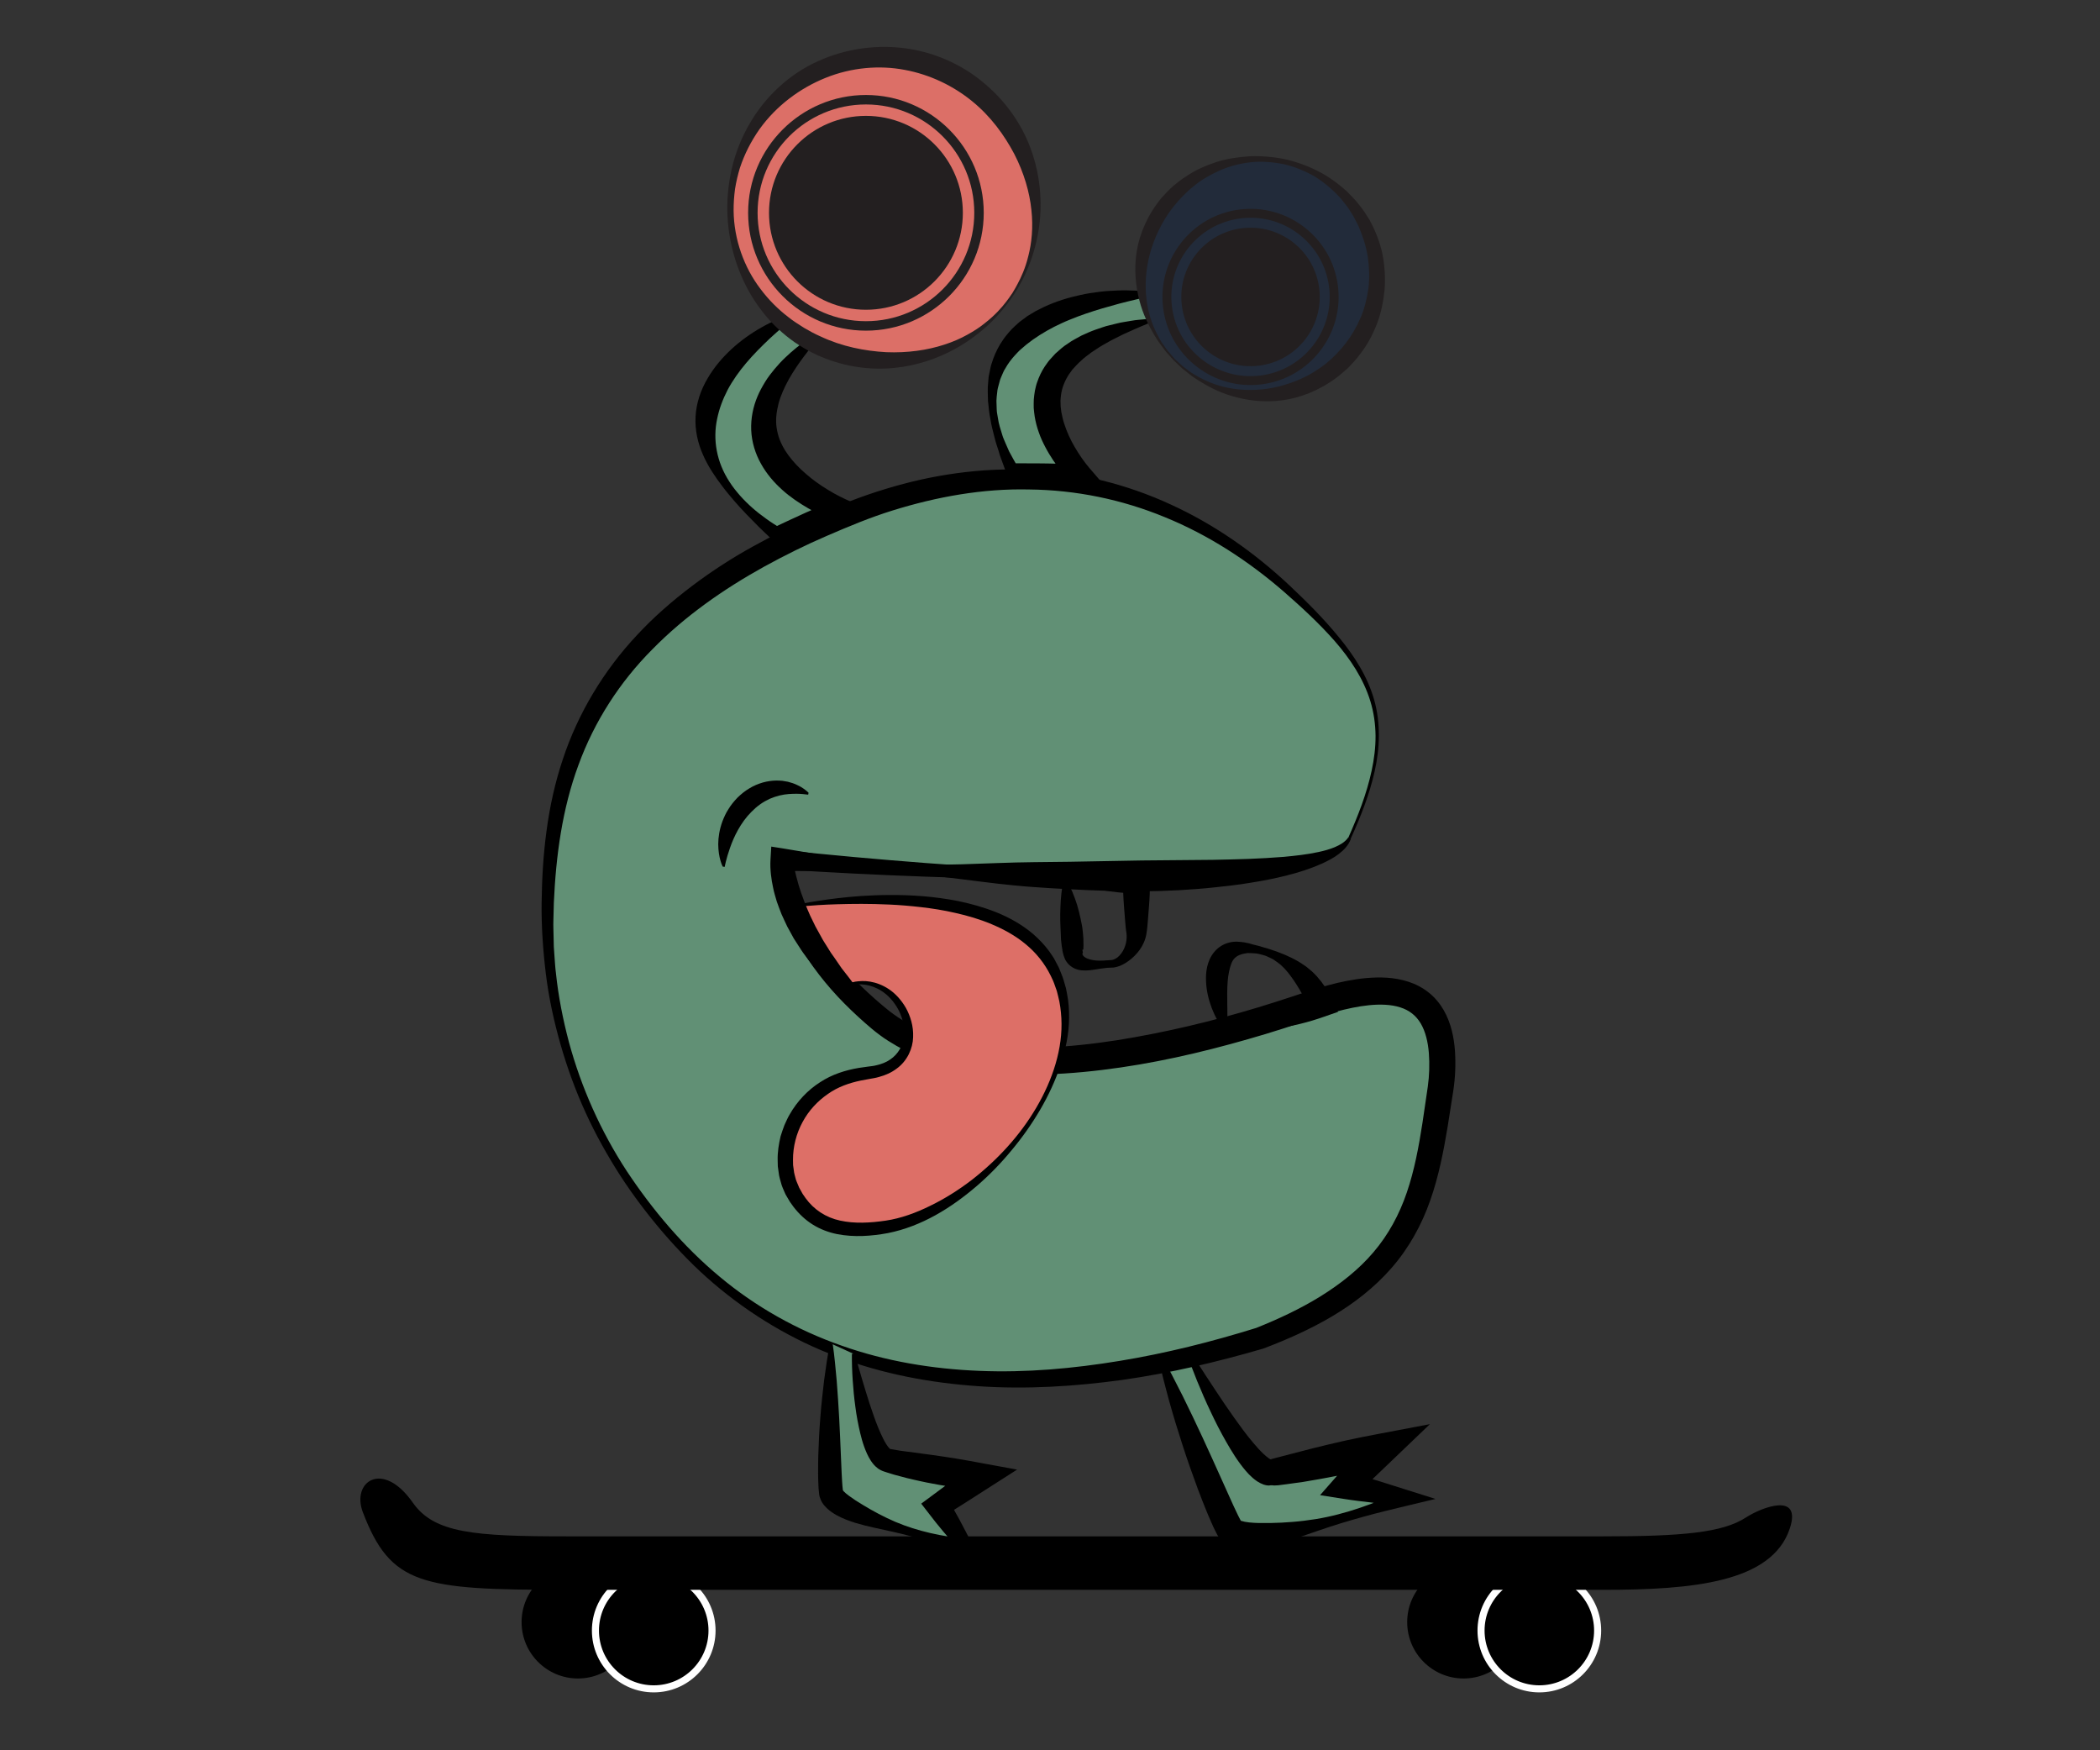 <?xml version="1.0" encoding="utf-8"?>
<!-- Generator: Adobe Illustrator 16.0.0, SVG Export Plug-In . SVG Version: 6.00 Build 0)  -->
<!DOCTYPE svg PUBLIC "-//W3C//DTD SVG 1.1//EN" "http://www.w3.org/Graphics/SVG/1.1/DTD/svg11.dtd">
<svg version="1.1" id="Layer_1" xmlns="http://www.w3.org/2000/svg" xmlns:xlink="http://www.w3.org/1999/xlink" x="0px" y="0px"
	 width="864px" height="720px" viewBox="0 0 864 720" enable-background="new 0 0 864 720" xml:space="preserve">
<rect x="0" y="0" width="864" height="720" fill="#333333" stroke="none"/>
<circle cx="633.326" cy="670.747" r="23.984"/>
<circle cx="602.146" cy="667.281" r="23.186"/>
<circle fill="none" stroke="#FFFFFF" stroke-width="2.907" stroke-miterlimit="10" cx="633.326" cy="670.747" r="23.984"/>
<circle cx="268.964" cy="670.747" r="23.985"/>
<circle cx="237.782" cy="667.281" r="23.186"/>
<circle fill="none" stroke="#FFFFFF" stroke-width="2.907" stroke-miterlimit="10" cx="268.964" cy="670.747" r="23.985"/>
<g>
	<path fill="#619075" d="M477.026,557.436c0,0,22.493,59.979,28.74,71.227c6.248,11.244,72.475-12.497,72.475-12.497l-24.365-4.998
		l14.369-14.994c0,0-34.987,8.023-44.983,9.634c-9.996,1.611-34.988-50.87-34.988-50.87"/>
	<path d="M477.611,557.216c1.604,2.784,3.103,5.607,4.588,8.435l4.352,8.52c2.839,5.698,5.554,11.443,8.229,17.191l3.957,8.64
		l3.897,8.637l3.868,8.588c0.646,1.412,1.276,2.857,1.942,4.214l0.986,2.062l0.975,1.883l0.238,0.472l0.029,0.061
		c0.221,0.364-0.286-0.464-0.226-0.368l0.021,0.032l0.082,0.122l0.167,0.248c0.1,0.162,0.004-0.026-0.055-0.108
		c-0.063-0.096-0.138-0.184-0.218-0.264c-0.21-0.183-0.092-0.108-0.17-0.158c-0.08-0.068,0.09,0.084,0.42,0.212
		c0.736,0.246,1.929,0.51,3.226,0.634c2.629,0.286,5.634,0.293,8.663,0.244c3.043-0.033,6.156-0.212,9.282-0.464
		c3.131-0.236,6.256-0.658,9.379-1.133c6.235-1.01,12.354-2.645,18.338-4.678c2.995-1.008,5.96-2.11,8.879-3.341
		c2.92-1.207,5.837-2.499,8.658-3.857l0.452,6.38l-12.441-1.234c-4.134-0.476-8.267-0.96-12.366-1.606l-9.652-1.524l6.774-7.707
		l13.724-15.612l6.068,10.694c-4.405,1.185-8.827,2.28-13.268,3.297c-2.229,0.473-4.438,1.007-6.682,1.431
		c-2.245,0.42-4.479,0.889-6.731,1.269l-6.751,1.162c-2.288,0.333-4.607,0.671-6.914,0.961l-3.46,0.442l-1.729,0.082L523.644,611
		h-0.052h-0.106h-0.214h-0.568c-0.246,0-0.494,0.111-0.74,0.087c-0.564-0.052-0.795-0.06-1.125-0.134
		c-0.317-0.076-0.632-0.129-0.884-0.228c-2.175-0.798-3.415-1.812-4.552-2.766c-1.114-0.97-2.033-1.938-2.877-2.924
		c-3.317-3.922-5.749-7.925-8.077-11.999c-2.317-4.057-4.422-8.169-6.371-12.344c-1.986-4.152-3.802-8.369-5.546-12.608
		c-1.725-4.25-3.361-8.523-4.822-12.881l1.129-0.536c4.958,7.663,9.888,15.307,14.934,22.779c2.553,3.716,5.116,7.403,7.771,10.948
		c1.332,1.767,2.692,3.496,4.094,5.137c1.376,1.652,2.803,3.235,4.237,4.581c0.714,0.663,1.431,1.275,2.081,1.731
		c0.626,0.464,1.294,0.744,1.284,0.66c0.014,0.006-0.022-0.022-0.062-0.038c-0.055-0.018-0.009-0.012-0.289-0.056
		c-0.104-0.015-0.21-0.019-0.315-0.015c-0.082,0-0.292,0.032-0.143,0.012l0.21-0.025l0.106-0.012l0.054-0.007l0.026-0.004
		c0.106-0.012-0.83,0.099-0.422,0.048l1.614-0.439l3.229-0.854l13.029-3.371c4.386-1.11,8.785-2.133,13.209-3.132
		c4.43-0.964,8.874-1.851,13.323-2.692l21.493-4.072l-15.425,14.767l-15.016,14.375l-2.877-9.231
		c4.021,1.019,8.011,2.201,11.998,3.392l11.925,3.764l11.691,3.689l-11.239,2.69c-6.292,1.507-12.479,2.974-18.625,4.696
		c-6.146,1.69-12.232,3.547-18.304,5.643l-9.165,3.157c-3.088,1.036-6.219,2.002-9.464,2.812c-3.256,0.786-6.593,1.389-10.312,1.451
		c-1.868-0.007-3.854-0.108-6.16-0.776c-1.173-0.372-2.473-0.862-3.83-1.879c-0.374-0.311-0.602-0.446-1.07-0.931
		c-0.218-0.222-0.426-0.456-0.626-0.696c-0.19-0.228-0.432-0.564-0.432-0.564l-0.167-0.248l-0.082-0.122l-0.283-0.462l-0.038-0.074
		l-0.303-0.588l-1.181-2.359l-1.004-2.259c-0.69-1.513-1.289-2.993-1.919-4.485c-1.219-2.989-2.385-5.971-3.51-8.96
		c-2.229-5.992-4.348-11.997-6.308-18.062c-1.976-6.058-3.834-12.152-5.547-18.299c-0.818-3.087-1.677-6.158-2.442-9.264
		c-0.769-3.104-1.519-6.215-2.147-9.368L477.611,557.216z"/>
</g>
<g>
	<path fill="#619075" d="M555.225,344.799c21.853-47.953,11.598-68.4-24.736-101.694c-45.496-41.688-107.049-61.062-180.299-32.059
		C242.632,253.634,227.251,314.845,225.363,370.08c-1.842,53.896,17.847,95.581,38.78,123.481
		c30.036,40.034,95.76,104.883,254.202,56.929c65.562-25.235,67.771-59.623,74.6-104.421c4.962-48.269-30.208-40.697-56.16-31.865
		c-25.953,8.834-129.418,42.275-174.492,5.364c-41.709-34.154-40.635-65.936-40.635-65.936S542.117,373.564,555.225,344.799z"/>
	<g>
		<path d="M554.736,344.58c3.969-8.917,7.553-18.025,9.594-27.538c1.024-4.743,1.641-9.577,1.608-14.411
			c-0.05-4.828-0.74-9.643-2.151-14.243c-2.837-9.229-8.309-17.42-14.663-24.699c-6.396-7.273-13.59-13.896-20.898-20.279
			c-14.656-12.716-31.07-23.367-48.882-30.627c-17.755-7.35-36.814-11.229-55.87-11.429c-19.08-0.449-38.079,2.99-56.302,8.661
			c-9.14,2.834-17.939,6.511-26.914,10.387c-8.778,3.766-17.458,8.083-25.861,12.693c-16.786,9.297-32.598,20.363-45.932,33.943
			c-13.435,13.454-23.948,29.73-30.476,47.669c-6.643,17.907-9.264,37.311-10.121,56.569l-0.19,7.332
			c-0.086,2.453,0.073,4.813,0.095,7.229l0.081,3.604l0.251,3.616c0.196,2.409,0.3,4.831,0.62,7.229
			c0.997,9.625,2.895,19.149,5.375,28.507c5.087,18.688,13.102,36.614,23.711,52.857c10.686,16.143,23.397,31.17,38.271,43.531
			c14.847,12.419,31.957,21.993,50.152,28.361c18.187,6.456,37.432,9.609,56.693,10.382c19.29,0.795,38.636-0.95,57.702-4.096
			c19.086-3.123,37.913-7.865,56.419-13.625l-0.311,0.105c9.17-3.665,18.107-7.841,26.375-12.927
			c8.233-5.108,15.858-11.059,21.969-18.261c6.135-7.182,10.66-15.547,13.733-24.606c3.098-9.062,4.896-18.728,6.423-28.569
			l2.192-14.904c0.641-4.52,0.78-9.35,0.44-13.863c-0.358-4.51-1.375-8.819-3.319-12.125c-1.942-3.307-4.764-5.504-8.51-6.677
			c-3.733-1.185-8.203-1.316-12.736-0.87c-4.556,0.446-9.212,1.482-13.866,2.729c-4.701,1.26-9.213,2.797-14.087,4.451
			c-4.826,1.615-9.679,3.163-14.552,4.643c-19.502,5.86-39.344,10.813-59.641,13.779c-10.142,1.488-20.388,2.521-30.722,2.847
			c-10.329,0.297-20.764-0.067-31.162-1.732c-10.373-1.633-20.791-4.63-30.317-9.932c-2.356-1.363-4.69-2.783-6.887-4.432
			c-1.133-0.807-2.135-1.646-3.281-2.569l-2.865-2.463c-3.922-3.449-7.712-7.073-11.267-10.868
			c-7.114-7.63-13.395-16.151-18.268-25.527c-2.441-4.682-4.505-9.586-6.063-14.69c-0.786-2.55-1.414-5.159-1.888-7.819
			c-0.239-1.329-0.428-2.675-0.566-4.044c-0.133-1.423-0.237-2.636-0.198-4.381l0.094-4.292l4.25,0.455
			c19.578,2.095,39.271,3.852,58.948,5.365c19.686,1.489,39.398,2.667,59.125,3.419c9.866,0.361,19.734,0.65,29.604,0.689
			c9.869,0.007,19.739-0.153,29.594-0.618c9.852-0.455,19.697-1.285,29.415-2.874c4.849-0.816,9.678-1.817,14.326-3.349
			c2.316-0.774,4.596-1.68,6.685-2.887C551.783,348.211,553.741,346.667,554.736,344.58z M555.712,345.019
			c-1.146,2.432-3.276,4.086-5.428,5.365c-2.181,1.284-4.514,2.229-6.873,3.041c-4.731,1.603-9.604,2.652-14.487,3.519
			c-4.889,0.852-9.809,1.481-14.734,1.996c-4.93,0.499-9.861,0.953-14.802,1.287c-9.88,0.683-19.773,1.058-29.67,1.267
			c-9.896,0.236-19.794,0.372-29.691,0.352c-19.799-0.019-39.592-0.512-59.376-1.232c-19.793-0.726-39.544-1.69-59.352-3.008
			l4.344-3.835c0.02,0.774,0.138,2.076,0.297,3.152c0.162,1.131,0.368,2.275,0.622,3.415c0.497,2.284,1.16,4.553,1.913,6.797
			c1.52,4.49,3.506,8.857,5.849,13.039c4.661,8.391,10.715,16.034,17.482,22.993c3.399,3.494,6.961,6.773,10.658,9.913l2.91,2.408
			c0.833,0.633,1.775,1.403,2.709,2.033c1.858,1.349,3.863,2.507,5.882,3.634c8.21,4.335,17.465,6.95,26.972,8.383
			c9.521,1.446,19.318,1.723,29.115,1.36c9.806-0.392,19.633-1.46,29.412-2.979c19.552-3.115,38.966-7.72,58.035-13.492
			c4.77-1.44,9.518-2.946,14.248-4.523c4.667-1.578,9.697-3.289,14.733-4.629c5.07-1.367,10.303-2.45,15.782-2.95
			c5.462-0.457,11.287-0.39,17.188,1.512c2.929,0.944,5.834,2.439,8.367,4.463c2.547,2.015,4.626,4.576,6.187,7.276
			c3.097,5.471,4.197,11.291,4.607,16.779c0.349,5.532,0.132,10.836-0.682,16.278l-2.359,14.974
			c-1.667,10.032-3.638,20.257-7.163,30.253c-3.485,9.979-8.791,19.609-15.858,27.688c-7.049,8.1-15.552,14.645-24.527,19.962
			c-9,5.316-18.472,9.522-28.067,13.161l-0.185,0.07l-0.128,0.038c-18.939,5.517-38.215,10.061-57.807,12.848
			c-19.584,2.692-39.454,3.951-59.243,2.603c-19.751-1.354-39.479-5.006-58.031-12.097c-18.575-6.979-35.834-17.287-50.882-30.104
			c-7.543-6.396-14.413-13.529-20.87-20.972c-6.401-7.497-12.359-15.339-17.728-23.632c-5.321-8.299-10.137-16.931-14.227-25.91
			c-4.108-8.97-7.471-18.273-10.208-27.753c-2.714-9.486-4.839-19.168-6.051-28.979c-1.194-9.746-1.903-19.85-1.76-29.553
			c0.128-9.953,0.683-19.77,2.043-29.637c1.321-9.844,3.463-19.636,6.638-29.144c6.271-19.041,16.94-36.73,30.716-51.373
			c6.847-7.369,14.458-13.964,22.435-19.999c7.986-6.027,16.379-11.48,25.1-16.279c8.723-4.824,17.559-9.258,26.746-13.236
			c8.979-3.86,18.321-7.577,27.899-10.451c19.107-5.857,39.267-8.794,59.322-7.844c20.044,0.985,39.83,5.9,57.903,14.244
			c18.125,8.269,34.54,19.848,48.894,33.314c7.163,6.761,14.138,13.693,20.378,21.363c6.249,7.592,11.757,16.121,14.466,25.738
			c2.699,9.605,2.351,19.81,0.183,29.386C563.428,326.935,559.74,336.116,555.712,345.019z"/>
	</g>
</g>
<g>
	<path fill="#DD6F67" d="M325.986,372.893c0,0,87.185-15.473,107.673,26.17c20.488,41.645-31.211,100.89-71.025,106.002
		c-12.975,1.667-28.222,1.263-36.648-15.142c-8.426-16.407,1.135-45.431,31.185-48.586c30.049-3.155,15.026-44.799-9.936-35.848"/>
	<path d="M325.937,372.602c0,0.001,6.642-1.684,18.545-3.098c5.948-0.711,13.22-1.311,21.604-1.331
		c8.375-0.041,17.892,0.476,28.143,2.496c5.109,1.063,10.401,2.499,15.702,4.62c5.285,2.125,10.576,5.041,15.286,9.071
		c2.315,2.058,4.514,4.329,6.404,6.902c0.886,1.329,1.889,2.591,2.582,4.057l1.128,2.145l0.28,0.537
		c0.182,0.375,0.172,0.41,0.268,0.632l0.427,1.069l0.853,2.147c0.282,0.723,0.485,1.57,0.729,2.351l0.69,2.393l0.461,2.403
		c0.649,3.199,0.828,6.496,0.815,9.782c-0.05,6.593-1.464,13.143-3.533,19.462c-2.127,6.312-4.954,12.433-8.373,18.265
		c-3.412,5.835-7.357,11.413-11.742,16.667c-4.348,5.286-9.157,10.248-14.394,14.752c-10.44,8.939-22.613,16.568-36.512,19.33
		c-6.765,1.24-13.823,1.778-20.843,0.424c-3.495-0.704-6.95-1.985-10.024-3.905c-3.084-1.909-5.727-4.429-7.874-7.205l-1.537-2.129
		l-1.312-2.229l-0.325-0.558l-0.162-0.278l-0.217-0.471l-0.476-1.084c-0.3-0.752-0.636-1.381-0.906-2.23
		c-0.48-1.755-1.115-3.582-1.257-5.244l-0.349-2.541l-0.063-2.533c-0.085-3.373,0.463-6.661,1.203-9.84
		c0.517-1.547,0.98-3.107,1.582-4.598c0.707-1.445,1.272-2.953,2.104-4.309c3.128-5.527,7.531-10.121,12.547-13.323
		c4.991-3.295,10.571-4.981,15.861-5.89c1.289-0.183,2.564-0.362,3.826-0.543c1.227-0.162,2.541-0.283,3.467-0.556
		c2.036-0.44,4.103-1.234,5.707-2.369c3.3-2.217,5.264-5.746,5.622-9.45c0.413-3.701-0.471-7.328-1.891-10.35
		c-1.494-2.999-3.491-5.456-5.663-7.225c-2.186-1.765-4.525-2.829-6.657-3.388c-2.144-0.578-4.066-0.54-5.612-0.504
		c-1.543,0.141-2.737,0.322-3.517,0.552c-0.792,0.191-1.2,0.289-1.2,0.289l-0.2-0.556c0,0,0.406-0.146,1.193-0.43
		c0.778-0.323,1.983-0.647,3.595-0.972c1.62-0.217,3.681-0.416,6.079-0.001c2.384,0.401,5.09,1.349,7.718,3.111
		c2.634,1.749,5.073,4.38,6.99,7.697c1.837,3.346,3.177,7.455,2.976,12.071c-0.121,4.558-2.375,9.737-6.753,12.896
		c-2.147,1.633-4.576,2.712-7.271,3.434c-1.422,0.431-2.573,0.57-3.813,0.799c-1.204,0.222-2.421,0.448-3.651,0.676
		c-4.681,0.971-9.476,2.598-13.609,5.551c-4.155,2.871-7.812,6.742-10.353,11.458c-2.559,4.684-4.018,10.17-3.972,15.721
		l0.038,2.085l0.286,2.059c0.113,1.446,0.587,2.569,0.858,3.854c0.183,0.648,0.58,1.425,0.858,2.133l0.451,1.093l0.057,0.138
		c-0.023-0.046,0.129,0.294-0.036-0.068l0.132,0.236l0.264,0.471l1.054,1.896l1.224,1.769c3.353,4.653,8.298,7.963,14.192,9.222
		c5.891,1.301,12.353,0.965,18.76,0.018c6.292-0.93,12.503-3.221,18.41-6.148c5.944-2.887,11.626-6.48,16.954-10.562
		c10.591-8.228,19.915-18.344,26.626-29.822c6.696-11.391,10.979-24.328,10.28-36.769c-0.185-3.085-0.549-6.131-1.327-9.036
		l-0.552-2.177l-0.734-2.051c-0.262-0.686-0.438-1.347-0.76-2.043l-0.983-2.092c-2.529-5.188-6.167-9.632-10.434-13.104
		c-4.249-3.52-9.08-6.115-13.959-8.164c-4.892-2.049-9.88-3.492-14.744-4.584c-4.858-1.135-9.62-1.873-14.173-2.397
		c-4.554-0.527-8.906-0.884-13.009-1.071c-8.208-0.391-15.402-0.305-21.331-0.133c-5.932,0.158-10.589,0.521-13.764,0.777
		c-3.18,0.236-4.867,0.432-4.867,0.432L325.937,372.602z"/>
</g>
<path d="M365.87,422.985l-2.379-1.23c-0.818-0.452-1.515-0.744-2.415-1.353c-1.48-0.98-2.994-1.923-4.445-2.937
	c-1.452-1.037-2.95-1.927-4.363-3.082l-4.233-3.443c-1.438-1.142-2.811-2.337-4.094-3.613l-3.912-3.8l-3.681-4.059
	c-0.594-0.694-1.208-1.375-1.786-2.085l-1.667-2.192c-1.085-1.483-2.286-2.885-3.277-4.447c-1.03-1.534-2.029-3.093-3.011-4.664
	l-2.684-4.893c-0.826-1.674-1.577-3.391-2.365-5.088c-0.713-1.737-1.345-3.514-1.977-5.288c-0.507-1.829-1.114-3.612-1.472-5.497
	c-0.413-1.854-0.727-3.756-0.936-5.676c-0.07-0.982-0.191-1.927-0.209-2.935c-0.023-1.036-0.033-1.9,0.046-3.228l0.31-5.219
	l4.755,0.746c4.849,0.761,9.739,1.658,14.617,2.488c4.881,0.848,9.773,1.621,14.677,2.266c4.904,0.626,9.822,1.089,14.75,1.404
	c4.93,0.26,9.862,0.503,14.804,0.536c9.883,0.115,19.785-0.318,29.665-0.678c4.939-0.165,9.874-0.322,14.801-0.358l14.774-0.167
	l29.474-0.533l29.364-0.259c4.882-0.06,9.752-0.242,14.619-0.376c4.862-0.195,9.714-0.455,14.536-0.847
	c4.808-0.456,9.608-0.967,14.258-1.981c2.321-0.492,4.616-1.121,6.755-2.007c2.112-0.911,4.172-2.044,5.516-3.936l1.077,0.49
	c-0.843,2.604-2.854,4.661-4.952,6.244c-2.113,1.647-4.46,2.805-6.803,3.918c-4.732,2.111-9.622,3.687-14.55,4.906
	c-4.922,1.267-9.886,2.218-14.856,3.003c-4.968,0.841-9.954,1.396-14.936,1.924c-4.982,0.548-9.968,0.876-14.952,1.176
	c-4.986,0.268-9.968,0.402-14.948,0.451c-4.979,0.029-9.956-0.062-14.926-0.238c-4.97-0.156-9.936-0.357-14.894-0.633
	c-4.96-0.27-9.918-0.522-14.866-0.91c-4.952-0.332-9.894-0.842-14.83-1.404c-9.871-1.146-19.711-2.547-29.564-3.539
	c-4.925-0.519-9.859-0.868-14.791-1.234c-4.936-0.311-9.879-0.507-14.833-0.574c-4.956-0.05-9.92-0.006-14.892,0.079
	c-4.974,0.06-9.936,0.162-14.931,0.051l5.064-4.473c0.064,0.434,0.176,1.33,0.313,2.046c0.109,0.749,0.291,1.542,0.428,2.308
	c0.373,1.552,0.704,3.115,1.188,4.668c0.379,1.563,0.974,3.102,1.442,4.653l1.699,4.616c0.654,1.514,1.264,3.048,1.95,4.554
	l2.182,4.484c0.81,1.459,1.646,2.906,2.428,4.393c0.76,1.496,1.75,2.87,2.614,4.318l1.341,2.149c0.472,0.701,0.983,1.378,1.473,2.07
	l2.89,4.215l3.156,4.05c0.534,0.671,1.037,1.373,1.554,2.064l1.64,1.966l3.309,3.956c1.044,1.37,2.35,2.633,3.513,3.955
	c1.206,1.297,2.35,2.663,3.528,3.992l3.627,3.793L365.87,422.985z"/>
<path d="M503.938,424.148c-1.212-1.423-2.203-2.951-3.077-4.536c-0.914-1.574-1.646-3.228-2.309-4.922
	c-1.276-3.401-2.177-6.999-2.35-10.883c-0.086-1.938-0.025-3.953,0.448-6.047c0.471-2.074,1.343-4.266,2.93-6.161
	c1.551-1.909,3.863-3.331,6.145-3.862c2.299-0.61,4.434-0.333,6.354-0.052l1.423,0.297l0.176,0.033
	c0.284,0.043,0.168,0.039,0.271,0.061l0.311,0.092l0.622,0.186c0.833,0.227,1.663,0.461,2.503,0.633
	c0.849,0.221,1.753,0.527,2.627,0.766c0.889,0.231,1.777,0.468,2.607,0.791c0.844,0.305,1.707,0.576,2.569,0.855
	c0.834,0.343,1.672,0.69,2.541,1.001c0.888,0.279,1.668,0.748,2.528,1.109c0.854,0.372,1.709,0.763,2.512,1.236
	c1.685,0.855,3.249,1.909,4.808,3.018l2.183,1.833c0.709,0.635,1.349,1.334,2.017,2.017c1.259,1.424,2.425,2.929,3.502,4.513
	c0.534,0.794,1.062,1.599,1.553,2.443c0.514,0.872,0.93,1.628,1.454,2.778l2.223,4.891l-5.738,2.003
	c-3.187,1.112-6.406,2.106-9.682,2.898c-3.271,0.807-6.597,1.417-9.941,1.961c-3.344,0.544-6.735,0.921-10.15,1.205
	c-3.434,0.226-6.883,0.392-10.44,0.166l-0.364-0.024L503.938,424.148z M504.914,423.09c2.743-1.835,5.559-3.375,8.405-4.838
	c3.075-1.515,6.175-2.938,9.323-4.191c3.146-1.255,6.312-2.443,9.532-3.436c3.216-1.007,6.488-1.811,9.794-2.497l-3.516,6.893
	c-0.115-0.44-0.414-1.242-0.68-1.896c-0.271-0.694-0.587-1.381-0.91-2.073c-0.65-1.379-1.415-2.709-2.209-4.033
	c-0.41-0.649-0.822-1.306-1.215-1.984l-1.291-1.959c-0.904-1.277-1.83-2.585-2.895-3.786c-0.502-0.644-1.085-1.189-1.671-1.747
	c-0.584-0.56-1.179-1.129-1.849-1.58c-0.648-0.488-1.328-0.937-2.013-1.391c-0.725-0.365-1.461-0.719-2.207-1.049
	c-0.738-0.381-1.513-0.578-2.281-0.786c-0.786-0.181-1.513-0.432-2.349-0.517c-0.854-0.092-1.717-0.119-2.579-0.153l-0.648-0.012
	l-0.326-0.007c-0.002,0.007-0.222-0.018-0.046,0.014l-0.144,0.018l-1.146,0.178c-1.482,0.271-2.854,0.822-3.716,1.608
	c-0.889,0.783-1.326,1.622-1.694,2.551c-0.351,0.938-0.662,2.031-0.925,3.296c-0.278,1.256-0.464,2.682-0.574,4.168
	c-0.232,2.979-0.186,6.214-0.147,9.535c0.016,1.666,0.071,3.352,0.048,5.088C505,420,504.974,421.525,504.914,423.09z"/>
<path d="M439.147,362.688c0.786,1.393,1.457,2.791,2.063,4.229c0.736,1.751,1.368,3.524,1.938,5.312
	c0.532,1.794,0.988,3.608,1.383,5.433c0.372,1.842,0.798,3.609,0.964,5.541c0.218,1.916,0.32,3.85,0.282,5.777
	c-0.01,0.48-0.016,0.962-0.054,1.442l-0.013,0.18l-0.349,0.09c0.016,0.354-0.363-0.456-0.363-0.365v0.021v0.044l0.328,0.345
	l0.129,0.693l0.057,0.347c-0.008,0.117,0.048,0.038,0.04,0.067c-0.004,0.01-0.013,0.026-0.061,0.059
	c-0.14,0.065-0.019,0.194-0.113,0.369c-0.191,0.535,0.631,1.533,2.105,2.089c1.44,0.571,3.226,0.818,5.003,0.813
	c0.898,0.003,1.807-0.051,2.743-0.117l1.449-0.095l0.376-0.018c-0.126,0.006,0.162-0.015,0.221-0.028
	c0.212-0.033,0.49-0.051,0.646-0.1c0.465-0.137,1.221-0.509,1.803-0.946c0.599-0.478,1.145-1.035,1.604-1.68
	c1.903-2.543,2.478-5.895,2.121-8.381c-0.102-0.498-0.214-1.518-0.315-2.424l-0.238-2.744l-0.433-5.486
	c-0.286-3.657-0.468-7.315-0.356-10.973l5.41,5.477c-4.905-0.23-9.81-0.766-14.711-1.592c-1.225-0.195-2.449-0.453-3.674-0.701
	c-1.225-0.229-2.449-0.511-3.674-0.818C443.352,364.039,441.253,363.431,439.147,362.688z M438.133,361.32
	c2.466-0.868,4.929-1.497,7.39-2.029c1.23-0.278,2.463-0.53,3.691-0.731c1.23-0.217,2.461-0.446,3.691-0.612
	c4.918-0.71,9.832-1.128,14.744-1.243l5.242-0.121l0.17,5.598c0.111,3.657-0.07,7.315-0.356,10.973l-0.433,5.486l-0.237,2.744
	c-0.106,0.923-0.183,1.732-0.419,3.061c-0.438,2.391-1.462,4.525-2.749,6.327c-1.3,1.808-2.871,3.301-4.577,4.562
	c-1.785,1.231-3.512,2.254-6.039,2.664c-0.29,0.04-0.474,0.025-0.716,0.041l-0.772,0.027c-0.404,0.002-0.853,0.02-1.288,0.063
	c-0.889,0.081-1.803,0.201-2.729,0.346c-1.862,0.266-3.76,0.677-5.946,0.744c-1.091,0.002-2.277,0.004-3.579-0.411
	c-1.289-0.337-2.684-1.17-3.794-2.365c-0.48-0.646-1.021-1.231-1.337-2.078c-0.172-0.406-0.332-0.828-0.464-1.259l-0.174-0.594
	l-0.084-0.337l-0.16-0.675l-0.072-0.337l-0.01-0.043l-0.004-0.021c0.002,0.078-0.036-0.748-0.022-0.408l-0.016-0.081l-0.032-0.162
	c-0.094-0.432-0.158-0.863-0.226-1.294c-0.267-1.724-0.395-3.441-0.404-5.175c-0.032-1.723-0.204-3.572-0.208-5.367
	c-0.044-1.809,0.006-3.629,0.075-5.463c0.055-1.834,0.171-3.682,0.389-5.552c0.242-1.87,0.462-3.761,0.944-5.688l0.114-0.451
	L438.133,361.32z"/>
<g>
	<path fill="#619075" d="M474.902,120.936c0,0-94.478,0.294-58.564,72.272l28.576,2.763c0,0-46.647-47.562,29.567-64.392"/>
	<path d="M474.906,121.453l-7.253,1.681c-2.401,0.528-4.772,1.184-7.135,1.76c-4.708,1.266-9.342,2.598-13.84,4.15
		c-2.247,0.78-4.466,1.595-6.627,2.505c-2.181,0.862-4.268,1.883-6.336,2.889l-3.018,1.637l-2.909,1.746l-2.787,1.867l-2.656,1.999
		c-0.86,0.691-1.642,1.452-2.512,2.151c-0.839,0.724-1.522,1.572-2.312,2.359c-1.466,1.642-2.832,3.417-3.919,5.392
		c-0.65,0.943-1.018,2.014-1.495,3.058c-0.211,0.531-0.466,1.053-0.645,1.6l-0.452,1.672c-0.311,1.119-0.658,2.247-0.724,3.424
		c-0.124,1.167-0.31,2.341-0.326,3.526l0.117,3.573c0.009,1.195,0.343,2.37,0.497,3.557c0.321,2.381,1.105,4.683,1.812,6.984
		c0.327,1.158,0.88,2.253,1.332,3.374c0.466,1.116,0.945,2.226,1.455,3.318c1.132,2.15,2.333,4.263,3.538,6.351l-2.117-1.456
		l7.208,0.036c2.401,0.019,4.806-0.003,7.205,0.051c2.397,0.067,4.8,0.082,7.189,0.218l7.177,0.362l-3.855,8.065
		c-1.675-1.655-2.979-3.138-4.354-4.789c-1.329-1.635-2.615-3.314-3.798-5.08c-1.172-1.775-2.295-3.597-3.295-5.522
		c-1.008-1.915-1.949-3.904-2.663-6.02c-0.76-2.09-1.333-4.299-1.71-6.569c-0.188-1.136-0.268-2.312-0.394-3.466
		c-0.022-1.181-0.024-2.365,0.03-3.549c0.144-1.19,0.21-2.384,0.454-3.562c0.282-1.171,0.488-2.363,0.92-3.489
		c0.774-2.281,1.803-4.465,3.1-6.432c0.692-0.945,1.322-1.95,2.079-2.815l2.311-2.537c1.677-1.493,3.321-3.015,5.175-4.154
		c1.765-1.307,3.693-2.2,5.536-3.255c1.902-0.878,3.817-1.743,5.762-2.427c1.967-0.614,3.862-1.43,5.86-1.838
		c1.985-0.451,3.92-1.05,5.919-1.339c1.998-0.295,3.951-0.729,5.952-0.898c1.993-0.202,3.985-0.357,5.971-0.485l0.224,1.011
		c-1.82,0.805-3.634,1.583-5.446,2.315c-1.812,0.738-3.569,1.589-5.338,2.371c-1.789,0.734-3.472,1.677-5.187,2.508
		c-1.73,0.816-3.325,1.823-4.974,2.713c-1.627,0.926-3.111,2.034-4.662,2.995c-1.408,1.129-2.945,2.114-4.167,3.363
		c-1.341,1.151-2.453,2.424-3.594,3.657l-1.442,1.986c-0.471,0.659-0.786,1.386-1.196,2.06c-0.696,1.402-1.283,2.812-1.649,4.282
		c-0.364,1.469-0.554,2.969-0.624,4.499l0.064,2.327c0.109,0.79,0.153,1.575,0.292,2.369c0.308,1.586,0.656,3.198,1.196,4.806
		c0.522,1.602,1.126,3.227,1.856,4.822c0.709,1.602,1.551,3.175,2.443,4.729c0.916,1.545,1.877,3.082,2.913,4.569
		c1.019,1.452,2.207,3,3.229,4.186l8.478,9.835l-12.331-1.769l-7.111-1.019c-2.373-0.324-4.734-0.771-7.099-1.164
		c-2.365-0.406-4.722-0.89-7.083-1.331l-7.08-1.346l-1.706-0.324l-0.412-1.131l-2.601-7.152c-0.655-2.466-1.612-4.802-2.184-7.277
		c-0.575-2.473-1.328-4.886-1.667-7.419c-0.562-2.484-0.735-5.036-1.019-7.595c-0.067-2.568-0.233-5.178,0.079-7.805l0.167-1.983
		c0.087-0.657,0.258-1.303,0.386-1.96c0.275-1.309,0.457-2.667,0.951-3.931c0.772-2.612,1.932-5.117,3.308-7.511
		c0.771-1.127,1.477-2.344,2.338-3.413c0.872-1.052,1.735-2.148,2.699-3.121c0.98-0.945,1.989-1.88,3.019-2.775l3.259-2.429
		l3.447-2.075c1.179-0.621,2.379-1.185,3.567-1.775c4.808-2.208,9.8-3.769,14.834-4.84c2.513-0.559,5.048-0.958,7.583-1.266
		c2.531-0.326,5.076-0.475,7.611-0.573c2.533-0.12,5.074-0.049,7.599,0.064c2.529,0.156,5.048,0.387,7.556,0.862L474.906,121.453z"
		/>
</g>
<g>
	<path fill="#619075" d="M327.464,129.269c0,0-77.831,37.683-7.998,90.397l26.75-9.645c0,0-66.422-25.001-7.869-73.628"/>
	<path d="M327.698,129.75c-1.9,1.555-3.78,3.115-5.604,4.705c-1.848,1.556-3.611,3.195-5.375,4.788
		c-3.458,3.278-6.776,6.6-9.739,10.114c-2.959,3.511-5.579,7.194-7.623,11.043c-2.006,3.875-3.487,7.841-4.323,11.982
		c-0.875,4.13-0.97,8.538-0.129,13c0.833,4.452,2.636,8.897,5.245,12.847c1.266,2.003,2.765,3.865,4.334,5.657
		c1.585,1.783,3.292,3.463,5.085,5.047c1.795,1.585,3.691,3.056,5.642,4.45c1.935,1.417,3.983,2.682,6.009,3.958l-2.743-0.416
		c4.318-1.996,8.605-4.08,12.948-6.006c4.329-1.965,8.724-3.748,13.117-5.536l-0.065,9.254c-2.261-0.807-4.129-1.605-6.124-2.527
		c-1.956-0.915-3.888-1.884-5.764-2.975c-3.748-2.178-7.427-4.617-10.763-7.637c-3.337-2.994-6.402-6.529-8.714-10.697
		c-2.345-4.13-3.833-8.969-4.041-13.851c-0.196-4.887,0.796-9.676,2.589-13.884c0.883-2.12,1.98-4.083,3.133-5.972
		c1.156-1.887,2.502-3.612,3.872-5.274c1.39-1.647,2.816-3.229,4.36-4.68c1.538-1.453,3.092-2.86,4.724-4.164
		c1.64-1.295,3.289-2.552,5.007-3.709c1.702-1.175,3.472-2.248,5.25-3.285l0.682,0.822c-2.62,3.149-5.229,6.224-7.61,9.415
		c-1.201,1.586-2.363,3.177-3.445,4.807c-1.065,1.641-2.123,3.255-3.05,4.924c-1.831,3.344-3.406,6.727-4.293,10.15
		c-0.868,3.414-1.257,6.78-0.743,9.972c0.258,1.591,0.618,3.149,1.198,4.657c0.579,1.504,1.303,2.973,2.169,4.396
		c1.755,2.836,4.034,5.499,6.64,7.978c2.619,2.461,5.513,4.804,8.661,6.853c1.569,1.027,3.177,2.022,4.824,2.948
		c1.611,0.911,3.412,1.827,4.915,2.502l12.075,5.428l-12.14,3.826c-4.524,1.427-9.044,2.859-13.632,4.109
		c-4.573,1.289-9.203,2.42-13.802,3.638l-1.779,0.471l-0.965-0.887c-1.837-1.688-3.618-3.434-5.409-5.157l-5.22-5.318l-2.545-2.716
		l-2.475-2.784c-1.605-1.899-3.229-3.786-4.729-5.795c-3.031-3.974-5.934-8.204-8.056-13.04c-2.159-4.795-3.41-10.288-3.098-15.84
		c0.292-5.548,2.144-10.933,4.875-15.557c2.694-4.669,6.149-8.708,9.947-12.204c3.808-3.494,7.969-6.471,12.376-8.934
		c2.176-1.271,4.457-2.352,6.746-3.367c2.314-0.978,4.655-1.861,7.108-2.491L327.698,129.75z"/>
</g>
<path d="M659.532,632c0,0-387.91,0-426.155,0c-38.246,0-54.728-1.285-63.514-13.84c-12.467-17.817-25.354-8.596-20.582,3.896
	C160.702,651.961,173.277,654,232.011,654s390.643,0,427.521,0c36.878,0,69.432-3.029,76.83-25.198
	c5.122-15.346-11.828-8.6-17.999-4.584C708.768,630.465,692.312,632,659.532,632z"/>
<path d="M297.349,356.486c0-0.001-0.128-0.227-0.301-0.655c-0.155-0.424-0.447-1.062-0.644-1.861
	c-0.472-1.609-0.888-3.923-0.903-6.716c0.009-2.78,0.496-6.026,1.724-9.382c0.652-1.661,1.397-3.388,2.47-5.012
	c0.99-1.667,2.287-3.223,3.692-4.708c1.473-1.423,3.074-2.774,4.872-3.817c1.756-1.092,3.675-1.882,5.56-2.435
	c1.9-0.53,3.78-0.78,5.532-0.817c0.882,0.032,1.723,0.018,2.53,0.111c0.807,0.131,1.57,0.237,2.294,0.392
	c1.438,0.356,2.707,0.81,3.769,1.321c1.063,0.488,1.953,0.987,2.64,1.492c0.697,0.457,1.206,0.94,1.555,1.213
	c0.345,0.295,0.52,0.477,0.52,0.477l-0.146,0.807c0,0-0.798-0.09-2.196-0.246c-0.695-0.107-1.551-0.075-2.522-0.126
	c-0.972-0.034-2.069,0.056-3.256,0.108c-0.591,0.068-1.208,0.139-1.845,0.212c-0.631,0.105-1.276,0.257-1.942,0.388
	c-1.322,0.319-2.68,0.774-4.038,1.357c-1.341,0.62-2.684,1.353-3.942,2.261c-1.271,0.889-2.458,1.936-3.562,3.064
	c-4.528,4.466-7.336,10.422-8.894,14.95c-1.608,4.551-2.155,7.735-2.155,7.735L297.349,356.486z"/>
<g>
	<path fill="#619075" d="M342.037,552.756c0,0-1.583,51.278-0.109,61.307c1.475,10.029,55.196,21.931,55.196,21.931l-11.208-16.495
		l17.528-12.017c0,0-30.026-4.294-38.532-6.816c-8.505-2.527-13.875-43.817-13.875-43.817"/>
	<path d="M342.586,552.771c0.768,5.103,1.188,10.188,1.664,15.272c0.371,5.08,0.76,10.158,1.012,15.224
		c0.29,5.066,0.461,10.128,0.691,15.158l0.323,7.505c0.06,1.236,0.104,2.489,0.203,3.676l0.131,1.797l0.177,1.608l0.019,0.202
		l0.01,0.1l0.003,0.026c-0.135-0.723-0.034-0.184-0.062-0.336l0.013,0.058l0.052,0.232c0.014,0.058,0.049,0.226,0.027,0.074
		c-0.013-0.145-0.105-0.36-0.136-0.421c0.004-0.01,0-0.016-0.011-0.018c0.035,0.042,0.172,0.276,0.399,0.526
		c0.504,0.516,1.256,1.188,2.114,1.811c1.724,1.276,3.74,2.605,5.835,3.827c2.081,1.281,4.263,2.499,6.485,3.676
		c2.219,1.187,4.512,2.247,6.829,3.262c9.309,3.957,19.358,5.996,29.402,7.064l-3.096,4.566l-6.549-7.607l-3.175-3.87l-3.063-3.945
		l-2.867-3.693l4.144-3.069l8.542-6.332l8.571-6.287l2.377,10.174c-3.608-0.388-7.182-0.79-10.754-1.322
		c-3.568-0.53-7.127-1.158-10.68-1.868c-1.771-0.341-3.552-0.776-5.327-1.161c-1.771-0.361-3.55-0.866-5.339-1.336l-2.676-0.713
		l-2.794-0.866l-1.387-0.45c-0.904-0.308-0.394-0.142-1.111-0.448c-0.295-0.14-0.59-0.296-0.864-0.458l-0.56-0.386
		c-1.419-1.066-2.191-2.14-2.876-3.146c-1.301-2.017-2.05-3.894-2.739-5.759c-0.675-1.853-1.172-3.695-1.615-5.523
		c-0.868-3.66-1.548-7.273-2.012-10.909c-0.501-3.623-0.856-7.246-1.091-10.874c-0.248-3.625-0.364-7.253-0.33-10.895l1.088-0.14
		c2.004,6.933,4.01,13.833,6.171,20.582c1.131,3.357,2.23,6.701,3.54,9.878c0.653,1.585,1.353,3.127,2.068,4.58
		c0.721,1.429,1.535,2.809,2.323,3.711c0.371,0.435,0.778,0.753,0.839,0.711l0.003-0.019c-0.076-0.058-0.171-0.113-0.267-0.149
		c-0.313-0.116,0.62,0.214,0.148,0.012c0.412,0.058,0.82,0.122,1.224,0.198l2.427,0.43l2.598,0.356l10.495,1.4
		c3.521,0.492,7.042,1.011,10.561,1.585c3.516,0.566,7.035,1.238,10.525,1.879l14.217,2.603l-11.84,7.573l-8.956,5.729l-8.985,5.684
		l1.275-6.763l2.541,4.302l2.429,4.378l4.659,8.888l3.627,6.919l-6.724-2.354c-4.899-1.714-9.7-3.417-14.594-4.892
		c-4.885-1.486-9.796-2.831-14.818-3.945l-7.588-1.663c-2.549-0.566-5.098-1.2-7.665-1.967c-2.542-0.84-5.112-1.729-7.684-3.169
		c-1.279-0.742-2.595-1.568-3.918-2.819c-0.663-0.654-1.363-1.385-1.995-2.425l-0.456-0.86c-0.166-0.347-0.356-0.864-0.487-1.305
		c-0.088-0.298-0.076-0.286-0.1-0.382l-0.053-0.232l-0.013-0.058l-0.078-0.431l-0.015-0.136l-0.029-0.272l-0.214-2.177l-0.087-2.009
		c-0.069-1.347-0.075-2.633-0.097-3.936c-0.019-2.599,0.021-5.166,0.085-7.729c0.16-5.127,0.419-10.221,0.828-15.312
		c0.368-5.09,0.955-10.168,1.541-15.242c0.697-5.07,1.375-10.138,2.443-15.19L342.586,552.771z"/>
</g>
<g>
	<path fill="#DC6F67" d="M416.872,120.797c-18.667,28.803-59.19,35.69-87.993,17.032c-28.803-18.665-37.021-57.138-18.358-85.939
		c18.661-28.801,57.136-37.02,85.936-18.357C425.256,52.189,435.528,91.994,416.872,120.797z"/>
	<g>
		<path fill="#231F20" d="M417.226,121.033c0,0-0.22,0.322-0.639,0.938c-0.433,0.609-1.003,1.547-1.917,2.692
			c-1.746,2.336-4.433,5.659-8.458,9.352c-4.044,3.636-9.375,7.733-16.35,11.098c-6.932,3.364-15.522,6.042-25.239,6.472
			c-9.67,0.47-20.432-1.483-30.451-6.509c-2.535-1.272-4.845-2.706-7.371-4.383c-2.111-1.512-4.569-3.428-6.662-5.427
			c-4.299-3.96-7.986-8.697-11.094-13.806c-6.106-10.316-9.566-22.401-9.803-34.761c-0.188-12.329,2.784-25.061,9.321-36.07
			c6.409-11.033,16.358-20.308,28.138-25.526c11.718-5.312,24.84-6.933,37.054-5.051c12.226,1.891,23.446,7.361,31.907,14.83
			c8.606,7.354,14.675,16.49,18.14,25.565c3.476,9.112,4.524,18.048,4.305,25.76c-0.231,7.749-1.79,14.297-3.474,19.478
			c-1.749,5.173-3.651,9.013-5.089,11.538c-0.68,1.287-1.32,2.201-1.71,2.844C417.437,120.701,417.226,121.033,417.226,121.033z
			 M416.519,120.561c0,0,0.19-0.324,0.567-0.962c0.362-0.645,0.968-1.56,1.601-2.846c1.339-2.515,3.17-6.338,4.414-11.517
			c1.321-5.131,2.052-11.641,1.241-18.899c-0.742-7.252-3.025-15.216-7.039-22.999c-4.076-7.719-9.664-15.469-17.331-21.691
			c-7.624-6.227-17.14-10.925-27.684-12.891c-10.521-2.021-22.061-0.998-32.624,3.271c-10.536,4.247-20.262,11.458-27.193,21.13
			c-3.412,4.853-6.166,10.207-8.04,15.885c-0.863,2.857-1.561,5.767-2.021,8.715c-0.4,2.954-0.594,5.929-0.581,8.895
			c0.124,11.89,4.33,23.399,11.078,32.231c3.329,4.452,7.205,8.319,11.392,11.521c2.075,1.677,4.12,2.923,6.499,4.45
			c2.069,1.205,4.382,2.501,6.638,3.472c9.019,4.278,18.437,6.061,27.173,6.549c8.768,0.36,16.961-0.829,23.898-3.103
			c3.479-1.118,6.645-2.5,9.426-4.054c2.797-1.524,5.27-3.144,7.321-4.834c4.2-3.273,6.985-6.49,8.704-8.748
			c0.896-1.102,1.487-2.053,1.921-2.654C416.303,120.873,416.519,120.561,416.519,120.561z"/>
	</g>
</g>
<path fill="#231F20" d="M396.145,87.545c0,22.03-17.848,39.878-39.873,39.878s-39.88-17.848-39.88-39.878
	c0-22.019,17.854-39.877,39.88-39.877S396.145,65.526,396.145,87.545z"/>
<path fill="#231F20" d="M356.271,42.97c24.62,0,44.575,19.962,44.575,44.576c0,24.625-19.955,44.58-44.575,44.58
	c-24.623,0-44.576-19.955-44.576-44.58C311.695,62.932,331.648,42.97,356.271,42.97 M356.271,39.076
	c-26.728,0-48.471,21.743-48.471,48.469c0,26.729,21.743,48.474,48.471,48.474s48.471-21.745,48.471-48.474
	C404.742,60.819,382.999,39.076,356.271,39.076L356.271,39.076z"/>
<g>
	<path fill="#222B3A" d="M483.102,147.939c-18.734-19.25-18.32-50.046,0.925-68.785c19.257-18.74,50.048-18.328,68.786,0.931
		c18.742,19.25,18.328,50.043-0.926,68.781C532.635,167.602,501.837,167.186,483.102,147.939z"/>
	<g>
		<path fill="#231F20" d="M482.842,148.168c0,0-0.799-0.884-2.294-2.551c-0.787-0.796-1.617-1.912-2.573-3.255
			c-0.466-0.674-1.043-1.354-1.57-2.131c-0.499-0.798-1.026-1.648-1.586-2.546c-2.107-3.646-4.553-8.271-6.047-14.113
			c-1.492-5.789-2.311-12.766-1.078-20.267c1.225-7.468,4.679-15.297,10.268-22c1.495-1.642,2.913-3.143,4.712-4.78
			c1.67-1.315,3.199-2.671,5.27-3.919c3.858-2.661,8.053-4.464,12.48-5.942c4.437-1.448,9.133-2.044,13.83-2.385
			c4.729-0.163,9.491,0.225,14.203,1.162c4.697,1.017,9.272,2.691,13.646,4.866c4.367,2.21,8.388,5.118,12.068,8.452
			c1.78,1.907,3.411,3.313,4.982,5.467c1.677,1.968,2.963,4.1,4.303,6.224c2.41,4.395,4.273,9.106,5.312,14.006
			c0.96,4.898,1.285,9.898,0.895,14.808c-0.508,4.889-1.487,9.708-3.243,14.192c-1.759,4.464-4.018,8.697-6.92,12.316
			c-1.325,1.914-2.966,3.524-4.497,5.19l-0.295,0.305l-0.146,0.151l-0.073,0.077l-0.212,0.194l-0.598,0.509l-1.189,1.018
			c-0.826,0.671-1.498,1.346-2.436,2.008c-7.32,5.485-15.123,8.48-22.721,9.484c-7.562,0.971-14.521-0.054-20.273-1.724
			c-5.804-1.661-10.368-4.231-13.955-6.447c-0.881-0.587-1.714-1.139-2.498-1.66c-0.763-0.55-1.422-1.144-2.079-1.626
			c-1.305-0.995-2.394-1.859-3.175-2.679l-2.5-2.395L482.842,148.168z M483.354,147.703c0.002,0,0.88,0.789,2.527,2.274
			c0.791,0.784,1.891,1.602,3.199,2.534c1.252,1.018,2.87,1.916,4.687,2.896c3.621,1.924,8.342,3.811,13.962,4.543
			c5.587,0.815,11.994,0.631,18.546-0.991c3.243-0.925,6.595-1.924,9.81-3.54c3.277-1.454,6.433-3.554,9.281-5.709
			c6.144-4.995,11.091-11.245,14.381-18.929c1.663-3.805,2.651-7.945,3.265-12.19c0.511-4.27,0.34-8.646-0.274-13.008
			c-0.725-4.348-2.074-8.619-3.896-12.741c-1.02-2.005-1.996-4.073-3.259-5.878c-1.028-1.863-2.829-3.824-4.133-5.554
			c-3.135-3.354-6.645-6.411-10.6-8.843c-4.021-2.283-8.34-4.066-12.84-5.059c-4.504-0.886-9.1-1.245-13.573-0.754
			c-4.459,0.536-8.772,1.669-12.717,3.415c-3.885,1.772-7.667,3.905-10.668,6.483c-1.554,1.103-3.068,2.757-4.592,4.181
			c-1.233,1.272-2.617,2.871-3.793,4.327c-4.743,6.075-7.787,12.773-9.584,19.289c-1.736,6.542-2.073,12.949-1.392,18.561
			c0.596,5.645,2.352,10.419,4.193,14.09c0.935,1.841,1.791,3.482,2.775,4.751c0.9,1.323,1.688,2.437,2.464,3.259
			C482.577,146.801,483.348,147.694,483.354,147.703z"/>
	</g>
</g>
<path fill="#231F20" d="M518.036,150.412c-15.609,1.951-29.837-9.125-31.788-24.729c-1.95-15.608,9.114-29.84,24.725-31.791
	c15.605-1.95,29.84,9.12,31.79,24.728C544.713,134.223,533.643,148.461,518.036,150.412z"/>
<path fill="#231F20" d="M546.83,118.111c2.23,17.851-10.433,34.135-28.285,36.367c-17.856,2.231-34.131-10.436-36.362-28.287
	c-2.231-17.854,10.426-34.133,28.281-36.365C528.317,87.594,544.599,100.257,546.83,118.111 M550.466,117.656
	c-2.479-19.831-20.628-33.947-40.456-31.469c-19.827,2.478-33.942,20.626-31.464,40.458c2.479,19.832,20.626,33.948,40.453,31.47
	C538.828,155.637,552.944,137.488,550.466,117.656L550.466,117.656z"/>
</svg>
